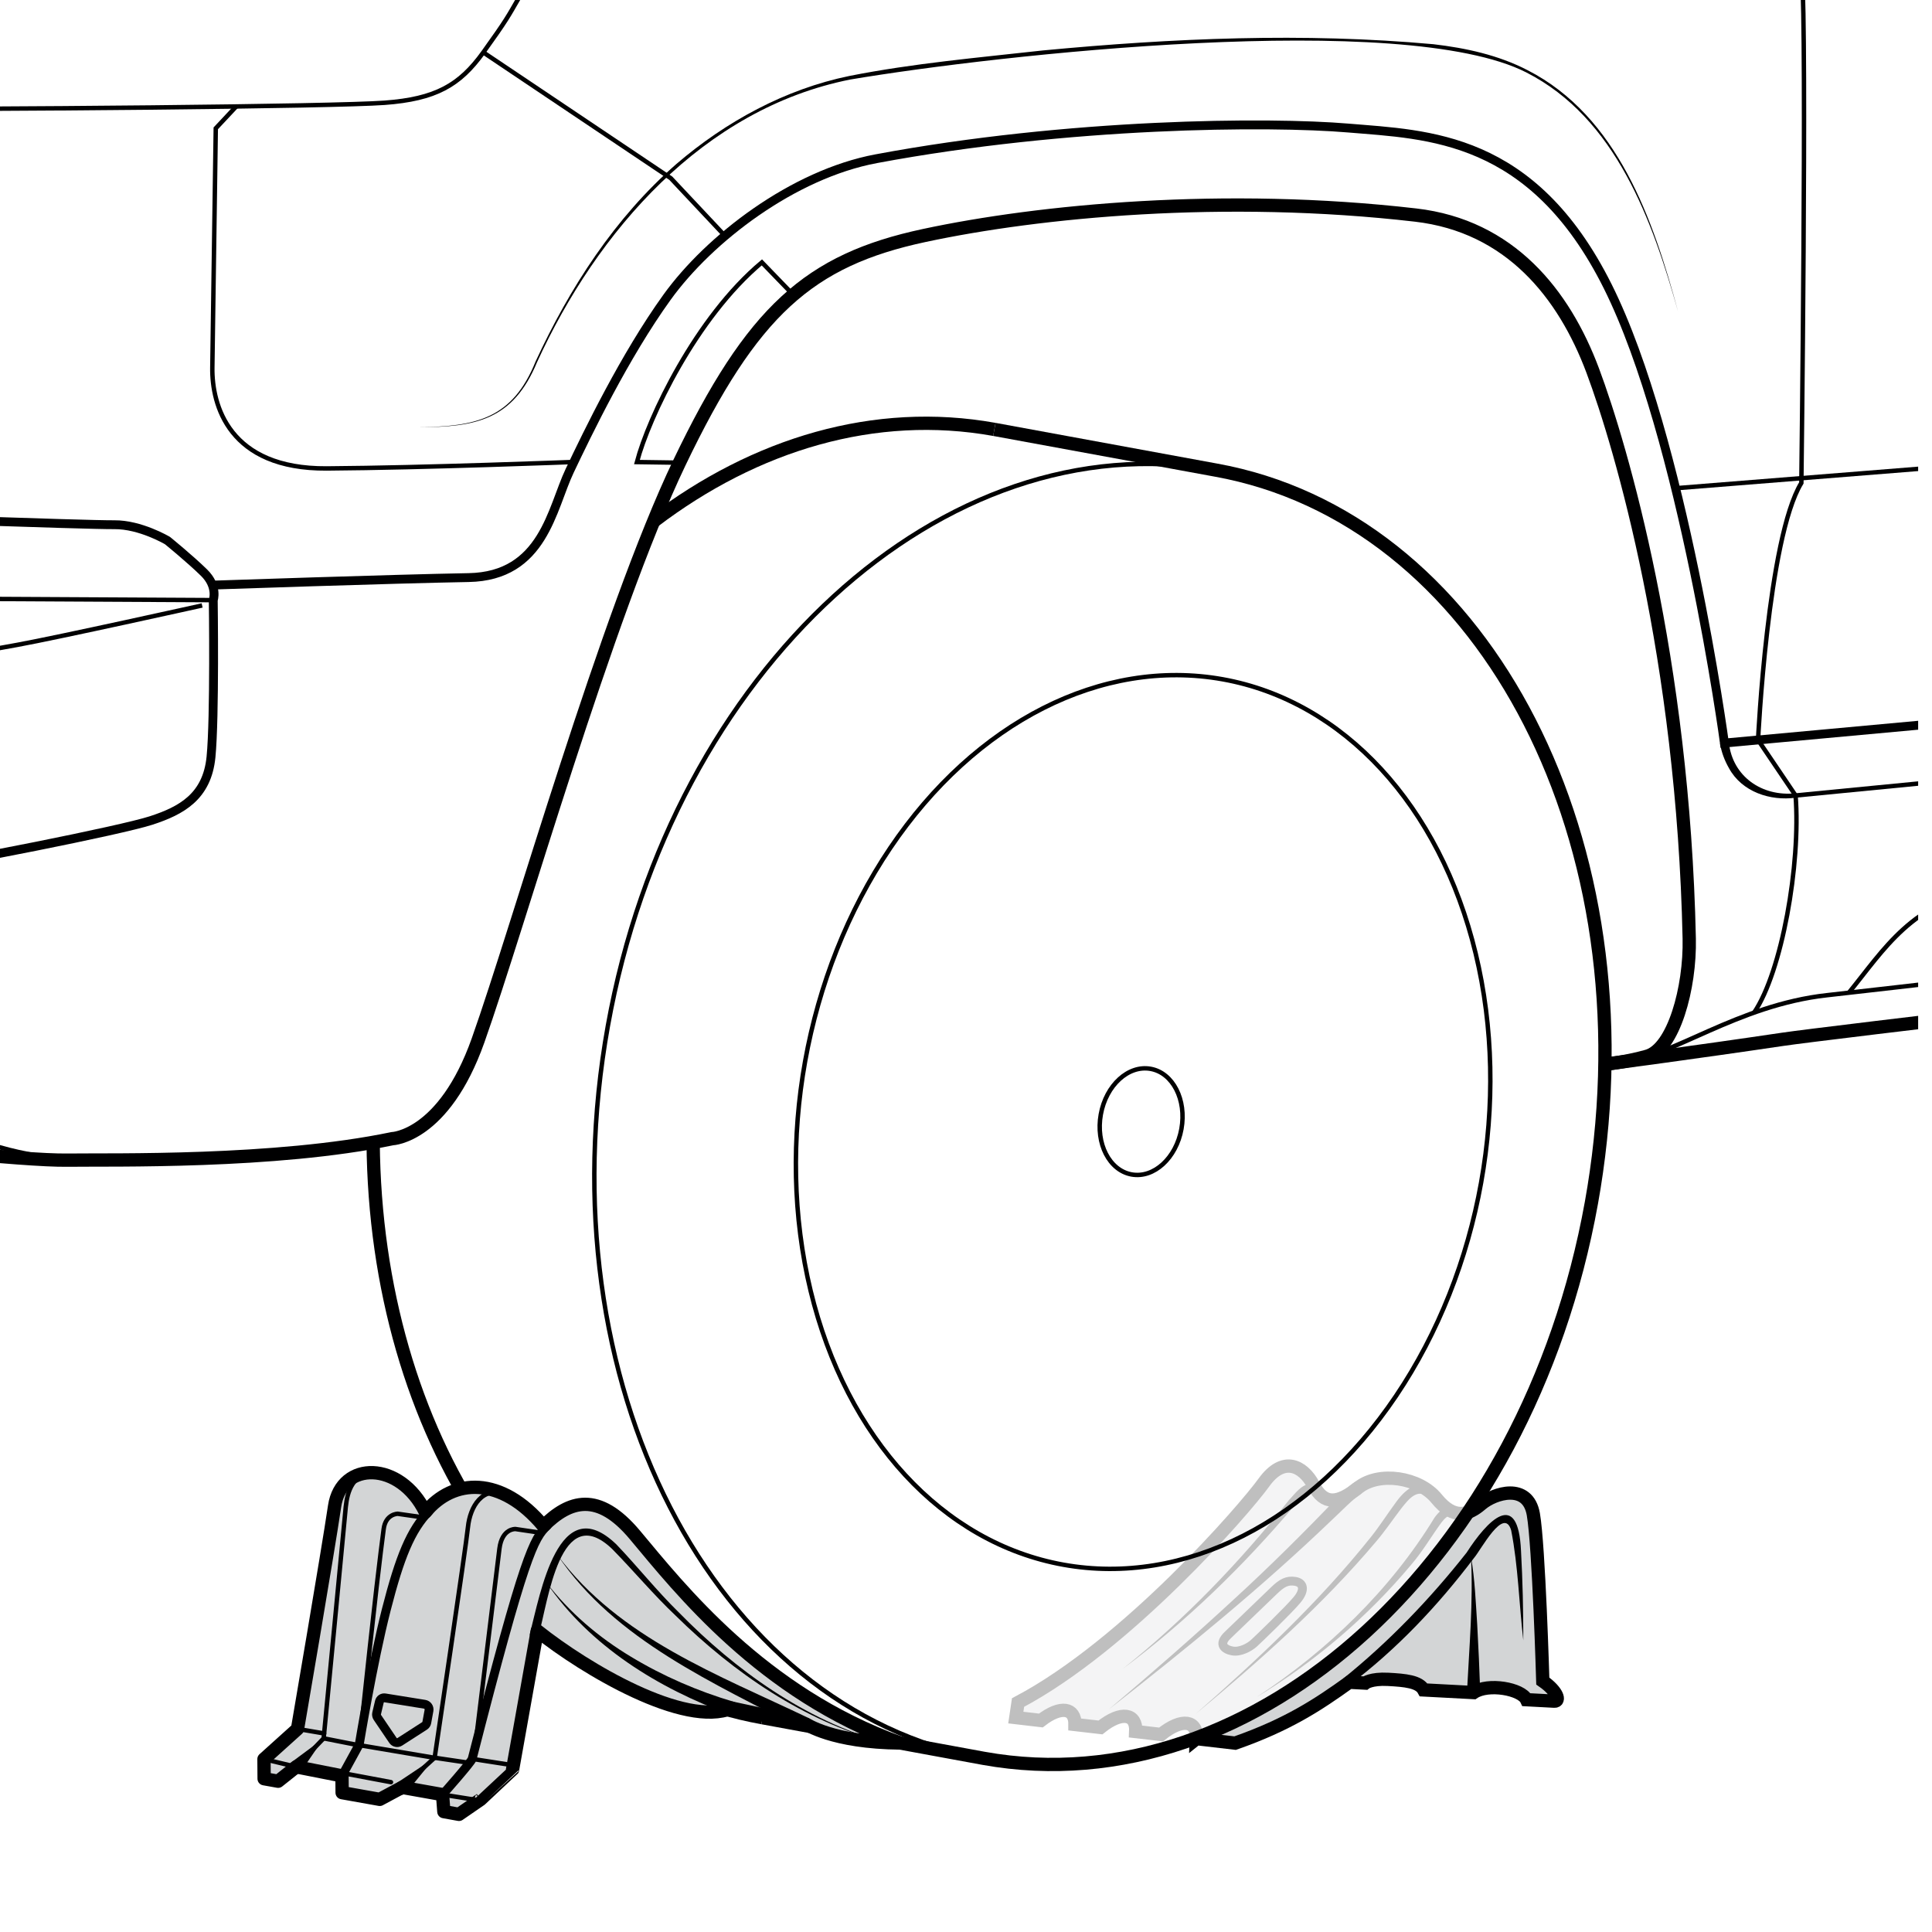 <?xml version="1.0" encoding="UTF-8"?><svg id="uuid-80b270a0-f6b3-4a46-83bb-90178c305d8c" xmlns="http://www.w3.org/2000/svg" width="218" height="218" xmlns:xlink="http://www.w3.org/1999/xlink" viewBox="0 0 218 218"><defs><clipPath id="uuid-017abcd9-5cc6-43f6-bb04-0ff04ca271d2"><rect width="216.437" height="218" style="fill:none;"/></clipPath><clipPath id="uuid-1da08302-90c9-4a69-9fff-6f99fe90a040"><path d="m73.75,58.831c11.494-8.734,24.975-12.803,38.449-10.378l24.959,4.584c29.761,5.355,48.531,40.424,42.969,79.214-.163,1.15-.349,2.303-.557,3.456-7.224,40.142-37.92,68.213-68.567,62.699l-24.957-4.585c-26.048-4.685-43.679-32.136-43.941-64.921-.205-25.627,11.24-54.563,31.645-70.068Z" style="fill:none;"/></clipPath><clipPath id="uuid-d17f9353-8d15-4026-a20a-6174575f94af"><path d="m183.228,159.69v44.872l-58.563-5.863c19.451-2.608,37.459-17.869,47.699-39.997l10.863.987Z" style="fill:none;"/></clipPath></defs><g style="clip-path:url(#uuid-017abcd9-5cc6-43f6-bb04-0ff04ca271d2);"><g style="opacity:.25;"><g style="clip-path:url(#uuid-1da08302-90c9-4a69-9fff-6f99fe90a040);"><path d="m135.009,196.182l4.358.506c5.978-2.09,9.421-4.384,12.882-6.87l1.791.095s.644-.523,2.585-.42,3.504.253,4.019,1.192l5.632.298c1.637-1.106,5.405-.418,5.974.805l3.132.166c.673.036.398-1.087-1.298-2.269,0,0-.442-15.221-1.067-18.818-.625-3.597-4.412-2.404-5.875-1.153-1.457,1.251-3.081,1.795-5.042-.616-1.962-2.411-6.478-3.1-8.815-1.248-2.337,1.846-3.855,2.013-5.079-.274-1.224-2.282-3.456-3.272-5.596-.29-2.134,2.976-15.457,18.348-27.737,24.822l-.252,1.697,2.827.33c2.249-1.744,3.876-1.432,3.849.451l2.875.332c2.366-1.901,4.087-1.568,3.981.464l2.857.331c2.385-1.916,4.106-1.578,3.998.47Z" style="fill:#d3d5d6; stroke:#000001; stroke-miterlimit:10; stroke-width:1.5px;"/><path d="m151.768,189.242c4.915-4.371,9.776-8.908,13.594-14.274,2.484-4.049,6.234-7.094,6.448.103.129,3.344.172,6.676.075,10.016-.414-3.313-.729-6.632-1.146-9.925-.157-1.043-.151-2.37-.802-3.102-.145-.074-.241.014-.431.109-1.182.849-2.003,2.409-2.874,3.67-3.765,5.614-8.648,10.366-13.902,14.555,0,0-.961-1.152-.961-1.152h0Z" style="fill:#000001;"/><path d="m161.315,168.986c-1.353-1.125-2.309.101-3.189,1.208-.929,1.209-1.822,2.544-2.846,3.743-6.076,7.201-13.155,13.468-20.38,19.469,7.038-6.182,13.927-12.627,19.773-19.955.977-1.213,1.79-2.509,2.742-3.803,1.075-1.53,2.572-2.913,4.461-1.491,0,0-.561.828-.561.828h0Z" style="fill:#000001;"/><path d="m153.64,168.51c-.923.555-2.476,2.2-3.352,2.996-7.953,7.628-16.511,14.604-25.183,21.382,4.799-4.063,9.543-8.19,14.154-12.455,4.044-3.705,7.955-7.595,11.749-11.557.576-.566,1.065-1.137,1.922-1.688l.71,1.321h0Z" style="fill:#000001;"/><path d="m148.442,168.644c-.451-.853-1.532.343-2.353,1.208-5.78,6.836-12.241,13.132-19.43,18.474,7.019-5.583,13.22-12.035,18.777-19.056.726-.745,1.358-1.771,2.57-1.887.53-.001.935.326,1.185.599l-.75.662h0Z" style="fill:#000001;"/><path d="m163.736,171.025c-.338-.067-.734.304-1.108.793-1.116,1.538-2.103,3.23-3.355,4.694-4.942,5.92-10.904,10.999-17.485,14.985,8.006-5.274,15.07-12.054,20.076-20.251.439-.606,1.079-1.3,1.96-1.217,0,0-.089.996-.089.996h0Z" style="fill:#000001;"/><path d="m138.526,184.506c.2-.192,4.319-4.144,5.214-5.016s1.506-1.209,2.419-1.051,1.14.947.198,2.082c-.942,1.135-4.378,4.455-4.882,4.908s-1.539,1.017-2.413.86-1.645-.721-.535-1.784Z" style="fill:none; stroke:#000001; stroke-miterlimit:10;"/><path d="m165.526,190.97c.259-5.089.715-10.204.457-15.301.436,2.523.533,5.096.701,7.648.142,2.558.254,5.114.342,7.677l-1.5-.025h0Z" style="fill:#000001;"/></g></g><g style="clip-path:url(#uuid-d17f9353-8d15-4026-a20a-6174575f94af);"><path d="m135.009,196.182l4.358.506c5.978-2.09,9.421-4.384,12.882-6.87l1.791.095s.644-.523,2.585-.42,3.504.253,4.019,1.192l5.632.298c1.637-1.106,5.405-.418,5.974.805l3.132.166c.673.036.398-1.087-1.298-2.269,0,0-.442-15.221-1.067-18.818-.625-3.597-4.412-2.404-5.875-1.153-1.457,1.251-3.081,1.795-5.042-.616-1.962-2.411-6.478-3.1-8.815-1.248-2.337,1.846-3.855,2.013-5.079-.274-1.224-2.282-3.456-3.272-5.596-.29-2.134,2.976-15.457,18.348-27.737,24.822l-.252,1.697,2.827.33c2.249-1.744,3.876-1.432,3.849.451l2.875.332c2.366-1.901,4.087-1.568,3.981.464l2.857.331c2.385-1.916,4.106-1.578,3.998.47Z" style="fill:#d3d5d6; stroke:#000001; stroke-miterlimit:10; stroke-width:1.5px;"/><path d="m151.546,189.42c5.162-4.154,9.843-9.023,13.939-14.225,2.288-3.555,5.829-7.355,6.142-.175.186,3.358.258,6.711.257,10.068-.479-4.111-.575-8.365-1.367-12.402-.818-2.789-3.44,2.251-4.205,3.12-4.082,5.4-8.745,10.334-14.161,14.411,0,0-.604-.797-.604-.797h0Z" style="fill:#000001;"/><path d="m161.315,168.986c-1.353-1.125-2.309.101-3.189,1.208-.929,1.209-1.822,2.544-2.846,3.743-6.076,7.201-13.155,13.468-20.38,19.469,7.038-6.182,13.927-12.627,19.773-19.955.977-1.213,1.79-2.509,2.742-3.803,1.075-1.53,2.572-2.913,4.461-1.491,0,0-.561.828-.561.828h0Z" style="fill:#000001;"/><path d="m153.64,168.51c-.923.555-2.476,2.2-3.352,2.996-7.953,7.628-16.511,14.604-25.183,21.382,4.799-4.063,9.543-8.19,14.154-12.455,4.044-3.705,7.955-7.595,11.749-11.557.576-.566,1.065-1.137,1.922-1.688l.71,1.321h0Z" style="fill:#000001;"/><path d="m148.442,168.644c-.451-.853-1.532.343-2.353,1.208-5.78,6.836-12.241,13.132-19.43,18.474,7.019-5.583,13.22-12.035,18.777-19.056.726-.745,1.358-1.771,2.57-1.887.53-.001.935.326,1.185.599l-.75.662h0Z" style="fill:#000001;"/><path d="m163.736,171.025c-.338-.067-.734.304-1.108.793-1.116,1.538-2.103,3.23-3.355,4.694-4.942,5.92-10.904,10.999-17.485,14.985,8.006-5.274,15.07-12.054,20.076-20.251.439-.606,1.079-1.3,1.96-1.217,0,0-.089.996-.089.996h0Z" style="fill:#000001;"/><path d="m138.526,184.506c.2-.192,4.319-4.144,5.214-5.016s1.506-1.209,2.419-1.051,1.14.947.198,2.082c-.942,1.135-4.378,4.455-4.882,4.908s-1.539,1.017-2.413.86-1.645-.721-.535-1.784Z" style="fill:none; stroke:#000001; stroke-miterlimit:10;"/><path d="m165.526,190.97c.259-5.089.715-10.204.457-15.301.436,2.523.533,5.096.701,7.648.142,2.558.254,5.114.342,7.677l-1.5-.025h0Z" style="fill:#000001;"/></g><ellipse cx="128.985" cy="126.604" rx="50.756" ry="38.747" transform="translate(-18.458 231.133) rotate(-79.801)" style="fill:none; stroke:#000001; stroke-miterlimit:10; stroke-width:.5px;"/><ellipse cx="128.761" cy="126.564" rx="6.055" ry="4.622" transform="translate(-18.603 230.879) rotate(-79.801)" style="fill:none; stroke:#000001; stroke-miterlimit:10; stroke-width:.5px;"/><path d="m112.2,48.453l24.959,4.584c29.761,5.355,48.531,40.424,42.969,79.214-.163,1.15-.349,2.303-.557,3.456-7.224,40.142-37.92,68.213-68.567,62.699l-24.957-4.585" style="fill:none; stroke:#000001; stroke-miterlimit:10; stroke-width:1.5px;"/><path d="m137.159,53.037c-30.645-5.513-61.343,22.559-68.565,62.702s11.766,77.154,42.411,82.668" style="fill:none; stroke:#000001; stroke-miterlimit:10; stroke-width:.5px;"/><path d="m42.105,128.899c.262,32.785,17.893,60.236,43.941,64.921" style="fill:none; stroke:#000001; stroke-miterlimit:10; stroke-width:1.5px;"/><path d="m73.75,58.831c11.494-8.734,24.975-12.803,38.449-10.378" style="fill:none; stroke:#000001; stroke-miterlimit:10; stroke-width:1.5px;"/><path d="m181.098,120.083s10.423-1.38,20.052-2.811c9.629-1.43,182.386-21.402,190.532-21.971,8.146-.569,14.532-1.458,19.519-.504,0,0,5.217-1.396,9.763-3.88l7.758-.708s5.227-.719,6.916-7.726c1.688-7.007,5.1-23.403,6.187-28.038,1.087-4.634,6.123-23.615,9.728-29.801,3.605-6.186,7.726-8.849,15.002-10.105,7.276-1.256,19.296-1.084,25.187-.659,5.891.425,12.44,10.386,13.739,22.54,1.3,12.154,1.938,30.916,1.908,32.994s-.984,5.353-2.94,7.253" style="fill:none; stroke:#000001; stroke-miterlimit:10; stroke-width:1.5px;"/><path d="m181.098,120.083c.879-.087,2.653-.316,4.741-.898,2.999-.83,4.89-7.722,4.768-13.279-.683-31.592-7.643-55.408-10.888-64.085-3.246-8.677-9.342-16.321-19.979-17.553-21.569-2.495-42.478-.474-55.463,2.306-12.989,2.78-19.41,8.49-27.615,25.635-8.205,17.144-18.151,52.336-22.723,65.198-3.867,10.881-9.677,11.078-9.677,11.078-13.248,2.757-31.542,2.352-36.635,2.421-5.093.078-21.6-1.786-29.036-2.552-7.444-.775-11.62-2.9-16.215-6.509l-44.036-6.831c-13.067.624-22.506.122-31.17-2.884-8.664-3.001-25.187-13.863-30.866-19.48-5.675-5.617-5.643-7.754-5.643-7.754l.022-1.476c.018-1.476,1.287-2.052,1.287-2.052-.731-.599-1.005-2.225-1.005-2.225-.897-5.898-.964-13.388-.941-16.909.01-1.302.642-2.515,1.696-3.282,3.37-2.455,8.021-5.145,8.021-5.145l.028-7.289c-5.41-5.322-5.278-14.588-5.278-14.588-.013-16.102.566-30.975,2.664-41.07,2.094-10.095,10.788-12.286,10.788-12.286,13.609-4.926,32.616-12.096,58.872-14.278,26.26-2.186,95.595-5.947,95.595-5.947,37.682-33.489,67.727-53.064,78.926-59.976,11.199-6.912,15.836-7.091,15.836-7.091,38.664-8.348,67.223-9.403,132.952-8.216,65.725,1.191,109.431,6.82,128.535,11.275,4.379,1.023,10.477,2.85,13.794,9.72,3.321,6.87,18.447,55.37,18.447,55.37l105.237,1.51c.649.009,1.271.273,1.733.731,1.491,1.483,4.893,4.947,6.405,7.165,1.973,2.883,1.731,8.439,1.731,8.439.791.325.888.806.929,1.546.041.743.201,8.468.182,9.631-.014,1.164-1.192,2.151-1.192,2.151.886.546,1.504,1.285,1.504,1.285,0,0-.09,6.253-.189,13.106-.098,6.861-5.131,26.507-5.131,26.507,1.78,1.276,1.875,4.325,1.916,6.614.033,2.289-.476,8.73-.733,12.192-.261,3.462-2.625,8.698-4.533,11.374-1.912,2.676-9.443,10.682-9.443,10.682-1.709,2.665-4.075,4.405-5.041,5.049" style="fill:none; stroke:#000001; stroke-miterlimit:10; stroke-width:1.5px;"/><path d="m183.056,119.812c5.476-.442,12.957-6.393,23.09-7.516,10.132-1.123,109.495-12.65,133.767-15.212,24.272-2.562,55.397-5.973,63.998-6.868,8.601-.895,17.053.701,17.053.701" style="fill:none; stroke:#000001; stroke-miterlimit:10; stroke-width:.5px;"/><path d="m509.318,72.363s.667-.082.75-5.836c.083-5.753-.462-22.036-2.182-31.681-1.72-9.646-3.877-15.971-5.973-20.317-2.096-4.346-7.151-9.454-24.244-8.71-17.092.744-28.463,3.637-34.347,18.928-5.884,15.291-7.905,24.523-9.322,29.268s-2.898,7.691-7.94,8.158c-5.042.467-99.13,9.366-110.205,10.465-11.075,1.1-121.276,11.205-121.276,11.205,0,0-4.664-34.504-13.169-51.53-8.505-17.026-20.282-17.105-29.263-17.864-8.981-.758-31.528-.607-53.279,3.461-9.376,1.753-18.832,9.009-23.602,15.63-4.771,6.621-8.941,15.283-10.981,19.569s-2.959,11.916-11.413,12.064-28.785.845-28.785.845" style="fill:none; stroke:#000001; stroke-miterlimit:10;"/><path d="m202.606,89.76c7.331-.683,112.227-11.003,131.741-12.975,19.514-1.972,97.12-9.981,97.12-9.981,0,0,3.948-.394,4.768-2.635s6.399-29.868,10.231-37.923c3.833-8.054,7.98-14.528,18.03-16.298,10.05-1.77,22.771-1.362,25.921-1.092s9.035,1.666,13.123,9.46" style="fill:none; stroke:#000001; stroke-miterlimit:10; stroke-width:.5px;"/><path d="m195.077,83.791c.422,3.844,3.758,6.116,7.506,5.72,0,0,.046.498.046.498-2.888.394-6.078-.652-7.538-3.33-.491-.862-.837-1.76-1.01-2.783l.995-.105h0Z" style="fill:#000001;"/><path d="m102.65-102.425c21.26-2.654,60.106-7.418,133.176-6.274,0,0,9.783.426,23.459,1.097,13.676.672,83.187,4.807,93.71,6.669,10.523,1.862,26.789,7.513,28.772,8.397s4.811,2.54,6.548,7.317c1.737,4.777,16.091,50.888,17.691,58.609,1.6,7.721,1.266,17.696-1.612,26.208-2.878,8.512-13.883,41.397-28.711,67.336,0,0,2.084,3.693,1.413,5.471-.671,1.778-5.55,10.642-7.479,12.61s-9.261,9.887-9.261,9.887" style="fill:none; stroke:#000001; stroke-miterlimit:10;"/><path d="m409.843,89.942c.847-6.046-1.688-8.174-6.543-7.626-4.855.548-74.136,6.871-87.082,8.301-12.946,1.43-83.574,8.874-91.952,9.894s-11.741,6.718-15.652,11.507" style="fill:none; stroke:#000001; stroke-miterlimit:10; stroke-width:.5px;"/><path d="m197.936,114.247c3.111-4.6,5.268-16.67,4.671-24.487l-4.235-6.264s1.089-22.783,4.886-29.002c0,0,.632-50.553.066-57.404s-5.619-25.647-5.619-25.647l-3.784-7.848" style="fill:none; stroke:#000001; stroke-miterlimit:10; stroke-width:.5px;"/><path d="m189.066,55.091s163.727-13.075,174.638-13.979c10.911-.904,16.101-3.536,21.585-12.903,5.485-9.367,14.124-31.435,16.19-37.35,2.066-5.915,3.265-12.114.322-22.386-4.017-14.021-14.578-50.294-15.5-52.865s-1.974-7.173-4.535-8.142" style="fill:none; stroke:#000001; stroke-miterlimit:10; stroke-width:.5px;"/><path d="m-148.031,81.369s.505,1.197,3.661,2.17c3.155.973,8.242,1.974,8.242,1.974,0,0,2.23.805,3.794-.487,1.564-1.292,2.656-1.972,4.124-1.873s33.476,4.887,52.616,6.94c0,0,3.249-.185,5.844,2.094,2.595,2.279,4.42,4.392,8.59,4.684s24.013,1.814,28.723,2.19c4.71.377,14.529.209,21.19-.778,6.662-.986,24.878-4.59,28.295-5.7s6.321-2.692,6.761-7.169c.44-4.477.254-17.697.254-17.697,0,0,.552-1.538-1.048-3.107s-4.122-3.615-4.122-3.615c0,0-3.066-1.822-6.003-1.787s-31.754-.997-31.754-.997c0,0-1.079-.247-1.613-.719s-1.433-2.494-3.904-2.684-92.677-5.428-117.999-11.021" style="fill:none; stroke:#000001; stroke-miterlimit:10;"/><path d="m-140.257,53.808l-.04,2.813s-.305,1.387,7.884,1.736c9.236,2.761,42.47,8.34,98.934,11.083,0,0,7.076,2.421,12.736,1.265,5.659-1.155,10.635-3.171,10.635-3.171l34.173.182" style="fill:none; stroke:#000001; stroke-miterlimit:10; stroke-width:.5px;"/><path d="m22.808,68.317s-16.284,3.617-20.856,4.447c-4.572.83-14.881,2.769-25.857,2.766s-59.15-4.096-79.06-6.315c-19.91-2.218-40.956-6.795-43.793-7.729s-2.869-1.585-1.522-2.534" style="fill:none; stroke:#000001; stroke-miterlimit:10; stroke-width:.5px;"/><path d="m-22.126,12.305c22.708.057,59.758-.286,65.519-.709,5.761-.424,8.48-1.978,11.141-5.684,2.661-3.706,2.79-4.035,4.061-6.239,1.566-2.716.885-6.369-4.508-6.475-5.393-.105-78.757-.022-78.757-.022" style="fill:none; stroke:#000001; stroke-miterlimit:10; stroke-width:.5px;"/><path d="m9.075,130.898c-2.968-.01-10.655-1.081-14.788-3.923s-19.859-12.344-29.539-22.965c0,0-1.688-4.068,2.816-4.95" style="fill:none; stroke:#000001; stroke-miterlimit:10; stroke-width:.5px;"/><path d="m26.657,12.014l-2.31,2.466s-.327,22.773-.388,26.999c-.061,4.226,1.871,11.455,12.908,11.379,11.038-.076,27.888-.732,27.888-.732" style="fill:none; stroke:#000001; stroke-miterlimit:10; stroke-width:.5px;"/><path d="m76.661,52.207l-4.794-.069c1.325-5.021,6.653-16.298,14.1-22.53l3.541,3.659" style="fill:none; stroke:#000001; stroke-miterlimit:10; stroke-width:.5px;"/><polyline points="54.534 5.912 75.69 20.108 81.802 26.612" style="fill:none; stroke:#000001; stroke-miterlimit:10; stroke-width:.5px;"/><path d="m47.192,48.206c6.484-.071,10.629-.921,13.243-7.42,3.853-8.332,8.945-16.224,15.905-22.299,5.583-4.778,12.26-8.43,19.508-9.918,7.232-1.43,14.548-2.065,21.86-2.881,14.622-1.38,29.372-2.028,44.034-.699,3.646.427,7.319,1.219,10.613,2.925,10.189,5.21,14.203,16.897,16.996,27.263-2.889-10.277-7.016-21.852-17.127-27.004-13.897-7.076-59.679-1.998-76.287.801-16.584,3.301-28.56,17.101-35.339,31.892-2.709,6.517-6.892,7.343-13.407,7.34h0Z" style="fill:#000001;"/><path d="m60.627,184.01l-2.794,15.674c0,.01-3.605,3.362-3.605,3.362l-2.439,1.679-1.706-.307-.148-1.923-4.568-.813-2.52,1.352-4.243-.755-.014-1.896-5.164-1.02-2.045,1.625-1.579-.282-.016-2.213,3.785-3.41s3.42-19.947,4.182-25.118c.761-5.171,7.404-5.158,10.243.663,3.138-3.835,8.567-4.127,13.322,1.568,2.93-2.911,6.17-3.96,10.324,1.003,5.057,6.041,14.309,17.85,29.945,23.476h.01c-7.739-.065-10.616-2.159-10.714-2.159s-8.321-1.779-8.321-1.779c-5.284,2.239-16.508-4.393-21.936-8.728" style="fill:#d3d5d6; stroke:#000001; stroke-linecap:round; stroke-linejoin:round; stroke-width:1.5px;"/><path d="m99.713,196.615c-8.995-2.412-16.892-7.832-23.476-14.312-2.51-2.369-4.757-5.079-7.165-7.522-5.871-5.612-7.233,5.965-8.296,9.744-.139.641-1.131.42-.974-.225,1.153-4.445,3.226-16.322,9.75-10.032,2.417,2.531,4.551,5.229,7.046,7.672,6.441,6.575,14.187,12.102,23.115,14.675h0Z" style="fill:#000001;"/><path d="m33.426,199.363l3.095-3.215s2.292-23.872,2.435-25.495c.143-1.623.334-3.817,2.769-4.654" style="fill:none; stroke:#000001; stroke-linecap:round; stroke-linejoin:round; stroke-width:.5px;"/><path d="m48.422,170.5c-2.083,2.158-3.307,5.166-4.835,11.134-1.528,5.968-3.048,15.193-3.048,15.193l-1.948,3.556" style="fill:none; stroke:#000001; stroke-linecap:round; stroke-linejoin:round;"/><path d="m45.367,201.681l3.676-3.345s3.519-23.674,3.758-26.013,1.631-4.69,4.325-3.729" style="fill:none; stroke:#000001; stroke-linecap:round; stroke-linejoin:round; stroke-width:.5px;"/><path d="m49.936,202.494s3.245-3.655,3.34-4.028c5.911-23.1,6.962-24.894,8.457-26.302" style="fill:none; stroke:#000001; stroke-linecap:round; stroke-linejoin:round;"/><path d="m44.332,196.372l-1.744-2.574c-.095-.14-.127-.314-.089-.476l.311-1.313c.068-.289.34-.473.629-.426l4.481.721c.324.052.545.371.486.698l-.249,1.363c-.028.156-.118.292-.249.376l-2.8,1.803c-.257.165-.601.09-.778-.172Z" style="fill:none; stroke:#000001; stroke-linecap:round; stroke-linejoin:round;"/><path d="m82.332,193.452c-8.056-2.951-15.799-7.722-20.679-14.888,2.614,3.397,5.91,6.194,9.547,8.378,3.63,2.195,7.555,3.889,11.595,5.083.967.286.496,1.764-.462,1.427h0Z" style="fill:#000001;"/><path d="m90.521,195.173c-9.895-5.265-21.103-10.055-27.6-19.679,6.939,9.339,18.171,13.505,28.328,18.368.901.463.156,1.836-.728,1.312h0Z" style="fill:#000001;"/><path d="m60.843,172.928l-2.684-.398s-1.517-.087-1.804,2.211c-.287,2.298-2.762,22.555-2.762,22.555" style="fill:none; stroke:#000001; stroke-linecap:round; stroke-linejoin:round; stroke-width:.5px;"/><path d="m47.51,171.184l-2.632-.376s-1.365.004-1.586,1.721c-.398,3.093-.83,6.351-2.71,24.034" style="fill:none; stroke:#000001; stroke-linecap:round; stroke-linejoin:round; stroke-width:.5px;"/><path d="m32.886,198.843l3.635-2.695-2.554,3.735c-.701.938-1.991-.303-1.081-1.04h0Z" style="fill:#000001;"/><path d="m44.863,201.127l4.181-2.79-3.171,3.9c-.76.863-1.941-.434-1.01-1.109h0Z" style="fill:#000001;"/><line x1="49.936" y1="202.494" x2="53.595" y2="203.076" style="fill:none; stroke:#000001; stroke-linecap:round; stroke-linejoin:round; stroke-width:.5px;"/><line x1="29.786" y1="198.493" x2="33.426" y2="199.363" style="fill:none; stroke:#000001; stroke-linecap:round; stroke-linejoin:round; stroke-width:.5px;"/><line x1="36.521" y1="196.148" x2="40.517" y2="196.934" style="fill:none; stroke:#000001; stroke-linecap:round; stroke-linejoin:round; stroke-width:.5px;"/><line x1="49.044" y1="198.336" x2="52.962" y2="198.915" style="fill:none; stroke:#000001; stroke-linecap:round; stroke-linejoin:round; stroke-width:.5px;"/><line x1="33.572" y1="195.083" x2="36.574" y2="195.595" style="fill:none; stroke:#000001; stroke-linecap:round; stroke-linejoin:round; stroke-width:.5px;"/><line x1="53.276" y1="198.467" x2="57.126" y2="199.065" style="fill:none; stroke:#000001; stroke-linecap:round; stroke-linejoin:round; stroke-width:.5px;"/><line x1="40.5" y1="196.91" x2="49.042" y2="198.346" style="fill:none; stroke:#000001; stroke-linecap:round; stroke-linejoin:round; stroke-width:.5px;"/><line x1="39.279" y1="200.184" x2="44.118" y2="201.093" style="fill:none; stroke:#000001; stroke-linecap:round; stroke-linejoin:round; stroke-width:.5px;"/></g></svg>